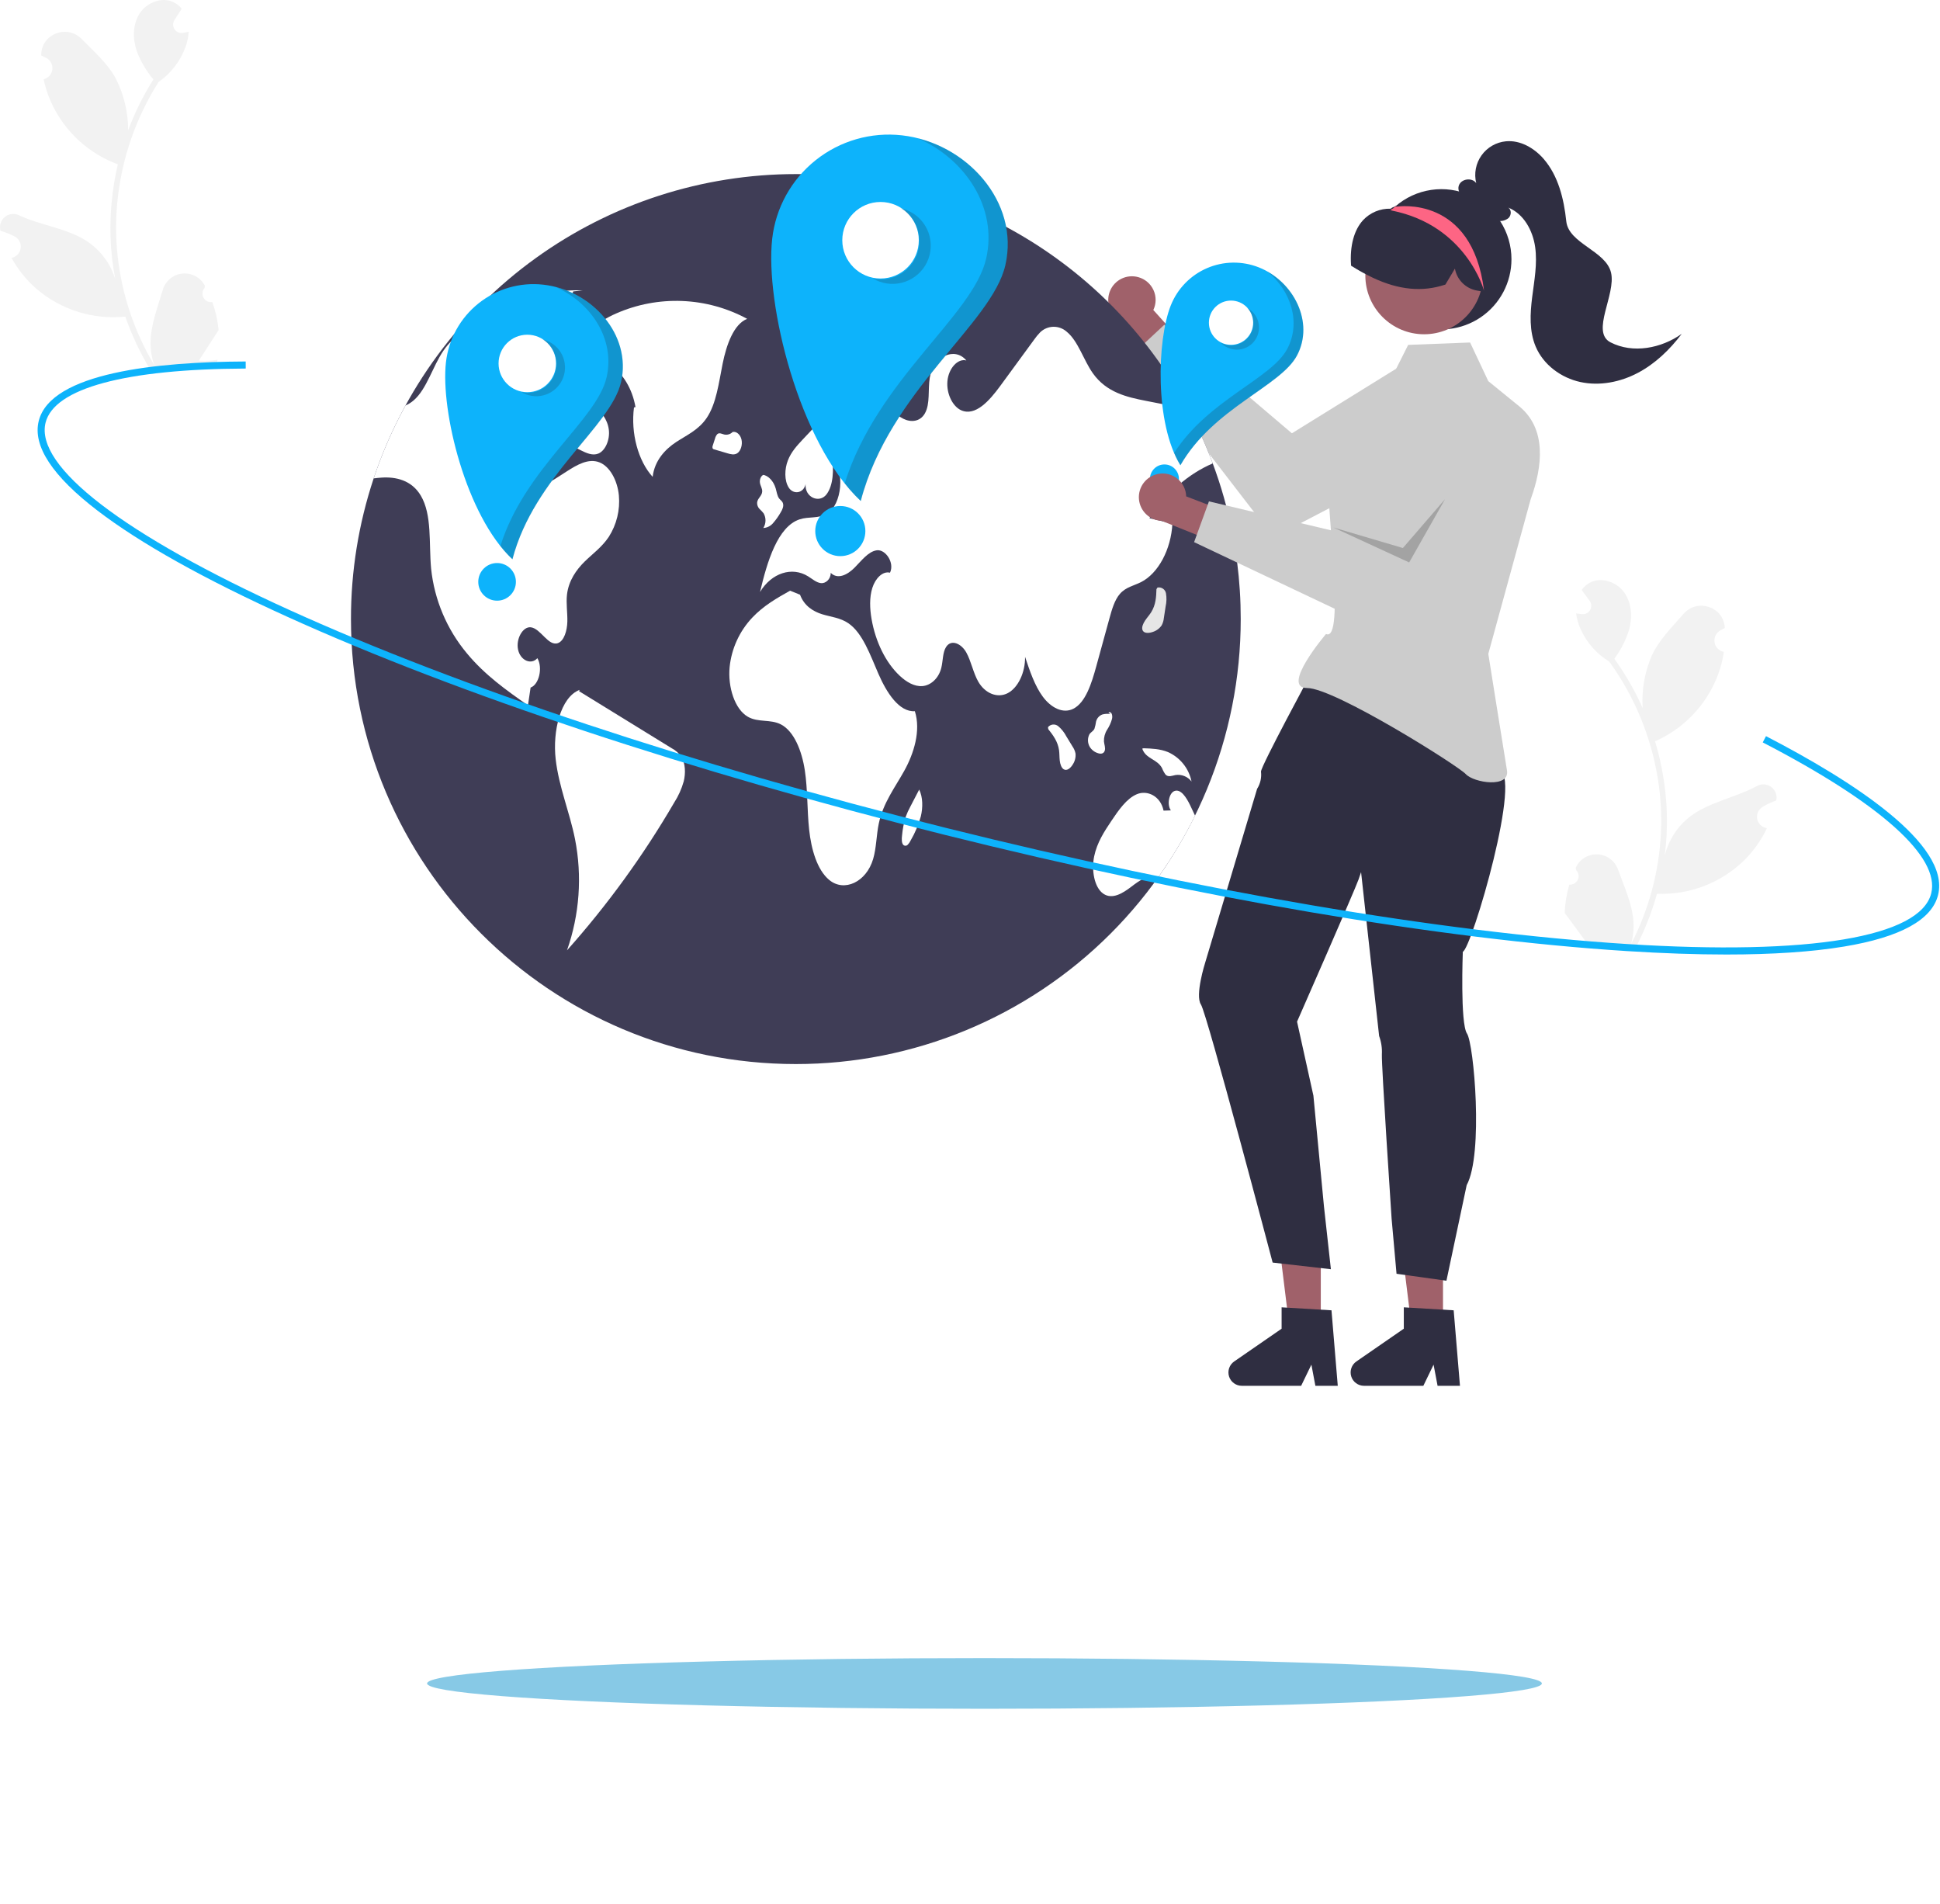 <svg width="268" height="263" viewBox="0 0 268 263" fill="none" xmlns="http://www.w3.org/2000/svg">
<g filter="url(#filter0_f_0_1)">
<ellipse cx="136" cy="232.5" rx="77" ry="3.5" fill="#1195CF" fill-opacity="0.5"/>
</g>
<path d="M216.795 122.169C217.034 122.191 217.275 122.139 217.484 122.02C217.693 121.901 217.86 121.72 217.963 121.503C218.066 121.286 218.1 121.042 218.06 120.805C218.02 120.568 217.907 120.349 217.739 120.177C217.715 120.059 217.697 119.973 217.673 119.854C217.685 119.829 217.697 119.804 217.709 119.779C217.977 119.22 218.405 118.751 218.938 118.434C219.472 118.117 220.087 117.964 220.707 117.995C221.327 118.026 221.924 118.24 222.423 118.609C222.922 118.979 223.301 119.487 223.512 120.071C224.355 122.402 225.457 124.748 225.642 127.18C225.723 128.254 225.618 129.335 225.33 130.374C227.786 125.614 229.19 120.381 229.446 115.031C229.509 113.688 229.497 112.343 229.41 111.002C229.337 109.902 229.217 108.808 229.048 107.72C228.125 101.813 225.815 96.21 222.306 91.37C220.548 90.302 219.16 88.721 218.329 86.84C218.028 86.164 217.826 85.447 217.729 84.713C217.932 84.749 218.138 84.776 218.34 84.799C218.404 84.805 218.47 84.811 218.533 84.818L218.557 84.82C218.78 84.84 219.005 84.796 219.203 84.692C219.402 84.588 219.566 84.428 219.676 84.233C219.786 84.038 219.837 83.815 219.823 83.592C219.81 83.368 219.732 83.153 219.599 82.973C219.516 82.861 219.433 82.749 219.35 82.636C219.225 82.463 219.095 82.294 218.97 82.121C218.955 82.104 218.941 82.087 218.929 82.069C218.784 81.871 218.64 81.677 218.495 81.48C218.795 81.059 219.189 80.712 219.645 80.468C221.224 79.639 223.316 80.361 224.362 81.804C225.411 83.246 225.531 85.207 225.063 86.926C224.614 88.387 223.919 89.761 223.009 90.988C223.087 91.099 223.169 91.206 223.247 91.317C224.68 93.348 225.911 95.514 226.921 97.785C226.766 95.286 227.206 92.787 228.206 90.492C229.21 88.356 230.987 86.601 232.564 84.788C234.459 82.61 238.083 83.768 238.265 86.649C238.267 86.677 238.268 86.704 238.27 86.732C238.043 86.847 237.82 86.969 237.602 87.1C237.327 87.265 237.109 87.51 236.976 87.801C236.843 88.093 236.801 88.418 236.855 88.734C236.91 89.05 237.059 89.342 237.282 89.572C237.506 89.801 237.794 89.958 238.108 90.022L238.14 90.028C238.024 90.822 237.848 91.606 237.613 92.373C236.937 94.514 235.825 96.492 234.348 98.183C232.871 99.874 231.061 101.242 229.031 102.201C228.898 102.262 228.768 102.322 228.635 102.38C229.606 105.602 230.154 108.938 230.265 112.302C230.324 114.286 230.223 116.272 229.962 118.24L229.975 118.17C230.504 115.993 231.769 114.065 233.555 112.712C236.206 110.733 239.85 110.129 242.683 108.571C242.985 108.397 243.33 108.312 243.678 108.327C244.026 108.343 244.362 108.457 244.647 108.658C244.932 108.858 245.154 109.135 245.286 109.457C245.419 109.78 245.456 110.133 245.394 110.476C245.39 110.5 245.385 110.524 245.38 110.549C244.961 110.697 244.552 110.871 244.156 111.07C243.929 111.185 243.706 111.307 243.487 111.437C243.213 111.603 242.995 111.847 242.861 112.139C242.728 112.431 242.686 112.756 242.741 113.071C242.796 113.387 242.944 113.679 243.168 113.909C243.391 114.139 243.679 114.296 243.993 114.36L244.026 114.366C244.049 114.37 244.069 114.375 244.092 114.379C243.312 116.022 242.256 117.518 240.968 118.802C239.379 120.356 237.49 121.568 235.416 122.365C233.343 123.162 231.128 123.527 228.908 123.438L228.904 123.438C228.18 126.028 227.189 128.535 225.946 130.92L216.641 130.487C216.613 130.382 216.588 130.274 216.563 130.169C217.421 130.264 218.288 130.252 219.144 130.136C218.493 129.257 217.843 128.371 217.192 127.491C217.177 127.475 217.164 127.458 217.151 127.439C216.821 126.99 216.487 126.543 216.157 126.093L216.157 126.093C216.2 124.763 216.415 123.444 216.795 122.169L216.795 122.169Z" fill="#F2F2F2"/>
<path d="M29.32 41.711C29.082 41.748 28.839 41.711 28.623 41.605C28.407 41.499 28.229 41.329 28.113 41.119C27.996 40.908 27.948 40.667 27.973 40.428C27.998 40.188 28.097 39.963 28.255 39.782C28.271 39.661 28.283 39.575 28.3 39.455C28.287 39.431 28.273 39.407 28.26 39.382C27.958 38.84 27.502 38.4 26.95 38.116C26.398 37.832 25.774 37.717 25.157 37.787C24.54 37.856 23.957 38.106 23.482 38.506C23.007 38.905 22.66 39.436 22.486 40.032C21.789 42.41 20.834 44.821 20.799 47.259C20.784 48.337 20.957 49.408 21.308 50.427C18.563 45.828 16.838 40.692 16.252 35.368C16.106 34.032 16.035 32.689 16.039 31.345C16.043 30.243 16.096 29.143 16.197 28.046C16.753 22.094 18.713 16.359 21.916 11.312C23.605 10.137 24.892 8.473 25.606 6.544C25.865 5.851 26.022 5.123 26.073 4.385C25.873 4.433 25.669 4.472 25.468 4.508C25.405 4.518 25.34 4.528 25.277 4.538L25.253 4.542C25.032 4.576 24.805 4.546 24.601 4.454C24.396 4.363 24.223 4.214 24.101 4.026C23.979 3.838 23.914 3.619 23.914 3.395C23.913 3.171 23.978 2.951 24.099 2.763C24.175 2.646 24.251 2.529 24.327 2.412C24.442 2.231 24.56 2.054 24.675 1.874C24.688 1.856 24.701 1.838 24.712 1.819C24.845 1.613 24.977 1.411 25.109 1.205C24.783 0.803 24.369 0.481 23.899 0.266C22.271 -0.464 20.228 0.386 19.273 1.89C18.315 3.395 18.317 5.359 18.89 7.047C19.429 8.477 20.207 9.805 21.191 10.974C21.12 11.089 21.045 11.201 20.973 11.317C19.669 13.432 18.575 15.67 17.706 17.999C17.707 15.496 17.113 13.028 15.974 10.799C14.84 8.73 12.957 7.088 11.271 5.376C9.245 3.319 5.7 4.698 5.696 7.585C5.696 7.613 5.696 7.641 5.696 7.669C5.93 7.769 6.16 7.878 6.386 7.994C6.67 8.142 6.903 8.373 7.054 8.656C7.205 8.939 7.267 9.261 7.232 9.579C7.197 9.898 7.066 10.198 6.857 10.442C6.648 10.685 6.371 10.859 6.061 10.942L6.03 10.951C6.194 11.736 6.419 12.507 6.7 13.259C7.508 15.354 8.74 17.259 10.318 18.856C11.897 20.452 13.788 21.706 15.873 22.537C16.01 22.589 16.143 22.642 16.28 22.691C15.51 25.968 15.169 29.33 15.266 32.695C15.329 34.679 15.553 36.655 15.935 38.603L15.918 38.534C15.255 36.394 13.874 34.548 12.008 33.308C9.239 31.497 5.565 31.118 2.641 29.738C2.329 29.583 1.98 29.52 1.633 29.557C1.287 29.594 0.958 29.729 0.686 29.946C0.414 30.164 0.21 30.454 0.098 30.784C-0.015 31.114 -0.03 31.469 0.052 31.807C0.059 31.831 0.065 31.855 0.072 31.879C0.498 32.001 0.917 32.15 1.326 32.324C1.559 32.424 1.789 32.532 2.015 32.649C2.3 32.797 2.532 33.028 2.683 33.311C2.834 33.593 2.896 33.915 2.861 34.234C2.826 34.553 2.696 34.853 2.487 35.096C2.278 35.34 2 35.514 1.691 35.597L1.659 35.605C1.636 35.611 1.617 35.617 1.594 35.623C2.473 37.214 3.62 38.642 4.985 39.844C6.666 41.297 8.627 42.39 10.746 43.057C12.865 43.725 15.098 43.952 17.308 43.726L17.312 43.726C18.195 46.266 19.339 48.708 20.727 51.011L29.987 50.004C30.009 49.897 30.027 49.788 30.046 49.682C29.195 49.829 28.329 49.871 27.467 49.808C28.062 48.89 28.657 47.966 29.252 47.048C29.266 47.031 29.279 47.012 29.29 46.993C29.592 46.524 29.897 46.058 30.198 45.588L30.199 45.588C30.073 44.263 29.778 42.96 29.32 41.711L29.32 41.711Z" fill="#F2F2F2"/>
<path d="M157.254 38.279C157.712 38.405 158.137 38.63 158.499 38.939C158.861 39.247 159.151 39.631 159.348 40.063C159.546 40.495 159.646 40.966 159.643 41.441C159.639 41.916 159.531 42.385 159.326 42.814L164.295 48.339L161.674 52.177L154.766 44.277C154.068 43.886 153.538 43.252 153.277 42.495C153.015 41.739 153.039 40.913 153.346 40.173C153.653 39.434 154.22 38.833 154.94 38.484C155.66 38.135 156.483 38.062 157.254 38.279Z" fill="#A0616A"/>
<path d="M203.773 51.845C203.325 51.116 202.738 50.482 202.045 49.981C201.351 49.479 200.566 49.119 199.733 48.922C198.9 48.725 198.037 48.694 197.192 48.831C196.348 48.968 195.538 49.27 194.811 49.721L178.468 59.843L160.84 44.858L156.454 48.941L175.928 74.208L201.239 61.013C200.649 61.321 204.487 53.007 203.773 51.845Z" fill="#CCCCCC"/>
<path d="M171.399 85.499C171.401 93.57 169.813 101.563 166.725 109.02C163.637 116.477 159.11 123.253 153.403 128.96C147.695 134.667 140.92 139.194 133.463 142.282C126.006 145.37 118.013 146.959 109.942 146.957C76 146.957 48.484 119.441 48.484 85.499C48.478 78.897 49.537 72.337 51.619 66.072C55.706 53.836 63.536 43.194 74.003 35.652C84.469 28.109 97.041 24.048 109.942 24.042C121.068 24.038 131.986 27.056 141.531 32.772C151.076 38.489 158.89 46.691 164.137 56.502C165.438 58.922 166.573 61.428 167.534 64.003C167.668 64.361 167.797 64.72 167.924 65.082V65.085C168.487 66.676 168.983 68.297 169.412 69.947C170.736 75.025 171.404 80.252 171.399 85.499Z" fill="#3F3D56"/>
<path d="M103.217 44.035C100.455 42.541 97.389 41.698 94.252 41.57C91.115 41.441 87.989 42.031 85.115 43.294C82.584 44.396 79.919 46.372 79.074 49.94C82.489 47.925 86.91 51.109 87.788 56.217L87.583 56.274C87.119 59.812 88.155 63.664 90.161 65.858C90.425 63.579 91.923 62.028 93.397 61.059C94.871 60.09 96.501 59.387 97.626 57.721C98.96 55.747 99.298 52.862 99.828 50.23C100.358 47.597 101.363 44.768 103.217 44.035Z" fill="white"/>
<path d="M84.102 74.144C83.156 75.564 81.893 76.455 80.759 77.565C79.629 78.678 78.554 80.18 78.328 82.109C78.185 83.345 78.407 84.601 78.376 85.851C78.345 87.101 77.929 88.507 77.079 88.818C75.737 89.303 74.713 86.811 73.333 86.636C72.237 86.5 71.25 88.224 71.568 89.719C71.885 91.215 73.377 91.877 74.234 90.901C75.01 92.202 74.463 94.561 73.299 94.96C73.176 95.78 73.053 96.596 72.934 97.415C69.99 95.356 67.017 93.264 64.514 90.249C61.731 86.924 60.004 82.844 59.556 78.531C59.232 75.065 59.714 71.101 58.122 68.435C56.849 66.301 54.664 65.83 52.697 65.963C52.339 65.987 51.977 66.028 51.618 66.072C52.778 62.589 54.251 59.218 56.019 56C56.419 55.828 56.791 55.597 57.122 55.314C58.952 53.76 59.765 50.615 61.25 48.441C61.346 48.301 61.444 48.164 61.547 48.031C63.066 46.047 65.101 45.026 67.068 44.077C71.421 41.964 75.901 39.823 80.496 40.117L79.189 40.243C77.662 44.517 76.135 48.792 74.607 53.067C74.374 53.722 74.14 54.379 73.903 55.037C73.036 57.468 72.142 60.056 72.275 62.777C72.353 64.389 72.913 66.11 73.978 66.663C74.972 67.175 76.058 66.547 77.017 65.925C77.424 65.666 77.826 65.406 78.233 65.143C79.691 64.204 81.305 63.242 82.845 63.87C84.255 64.443 85.297 66.359 85.495 68.424C85.677 70.433 85.186 72.444 84.102 74.144Z" fill="white"/>
<path d="M92.773 103.328C88.515 100.706 84.257 98.085 79.999 95.463L80.071 95.277C77.424 96.285 76.325 100.991 76.762 104.839C77.2 108.688 78.683 112.128 79.433 115.878C80.443 121.009 80.062 126.318 78.328 131.252C83.927 124.97 88.882 118.142 93.119 110.871C93.711 109.955 94.162 108.955 94.457 107.904C94.727 106.787 94.686 105.444 94.144 104.548C93.796 104.033 93.324 103.614 92.773 103.328Z" fill="white"/>
<path d="M75.968 55.632C75.516 56.648 75.342 58.004 75.752 59.056C76.171 60.13 77.057 60.615 77.873 61.02L80.225 62.186C81.008 62.574 81.852 62.966 82.65 62.646C83.612 62.261 84.279 60.753 84.107 59.352C83.923 57.861 82.983 56.836 82.115 55.963C80.898 54.741 79.683 53.52 78.467 52.298L77.781 53.137C77.04 53.86 76.427 54.704 75.968 55.632Z" fill="white"/>
<path d="M158.786 71.566C159.845 71.815 160.903 72.064 161.962 72.313C161.777 75.888 160.005 79.197 157.629 80.395C156.639 80.894 155.536 81.078 154.717 82.01C153.976 82.857 153.6 84.175 153.255 85.434C152.651 87.633 152.047 89.832 151.442 92.031C150.794 94.4 149.961 97.033 148.274 97.886C146.826 98.621 145.17 97.723 144.057 96.217C142.944 94.711 142.265 92.686 141.606 90.713C141.647 92.864 140.646 94.974 139.229 95.722C137.809 96.469 136.081 95.793 135.132 94.124C134.449 92.925 134.166 91.345 133.497 90.129C132.828 88.914 131.424 88.217 130.694 89.358C130.212 90.116 130.274 91.276 130.035 92.239C129.662 93.735 128.536 94.674 127.419 94.756C126.306 94.838 125.22 94.196 124.288 93.325C122.366 91.522 120.949 88.661 120.399 85.482C120.157 84.065 120.089 82.522 120.509 81.194C120.929 79.866 121.943 78.841 122.95 79.094C123.612 77.694 122.305 75.837 121.127 76.001C119.945 76.165 119.02 77.431 118.05 78.404C117.084 79.377 115.732 80.084 114.759 79.118C114.766 80.016 114.035 80.61 113.404 80.535C112.775 80.463 112.215 79.958 111.638 79.6C109.409 78.21 106.578 79.132 104.994 81.761C105.984 77.547 107.435 72.713 110.477 71.723C111.72 71.316 113.076 71.651 114.25 70.948C116.33 69.701 116.75 64.993 114.954 63.05C115.182 64.887 115.138 67.031 114.168 68.288C113.199 69.544 111.164 68.725 111.287 66.868C111.007 68.148 109.614 68.343 108.972 67.359C108.327 66.376 108.381 64.768 108.839 63.593C109.296 62.419 110.075 61.575 110.829 60.766C112.451 59.028 114.097 57.27 115.975 56.177C117.856 55.085 120.027 54.716 121.912 55.802C122.906 56.375 123.78 57.331 124.794 57.837C125.808 58.345 127.095 58.281 127.768 57.092C128.522 55.768 128.167 53.801 128.447 52.145C128.949 49.219 131.875 47.85 133.497 49.782C132.285 49.472 131.032 50.906 130.881 52.644C130.728 54.381 131.605 56.136 132.78 56.662C134.753 57.536 136.686 55.337 138.178 53.303C139.735 51.172 141.294 49.042 142.855 46.914C143.105 46.552 143.385 46.212 143.692 45.897C144.181 45.42 144.833 45.147 145.516 45.133C146.198 45.119 146.861 45.365 147.369 45.822C148.947 47.109 149.687 49.748 150.981 51.565C152.859 54.204 155.669 54.846 158.285 55.358C160.234 55.737 162.185 56.118 164.137 56.502C165.438 58.922 166.573 61.428 167.534 64.003C164.229 65.406 161.18 68.032 158.786 71.566Z" fill="white"/>
<path d="M165.089 112.647C163.627 115.617 161.925 118.463 160.002 121.158C158.773 120.633 157.452 121.572 156.301 122.452C155.099 123.374 153.655 124.272 152.422 123.432C151.162 122.572 150.756 120.165 151.156 118.256C151.555 116.351 152.552 114.835 153.518 113.394C154.543 111.865 155.639 110.277 157.062 109.683C158.49 109.089 160.323 109.929 160.74 111.957L161.75 111.923C161.183 111.144 161.48 109.533 162.242 109.249C163.119 108.918 163.881 110.123 164.4 111.189C164.632 111.67 164.867 112.155 165.089 112.647Z" fill="white"/>
<path d="M126.383 98.225C124.21 98.361 122.49 95.687 121.346 93.056C120.203 90.425 119.159 87.417 117.199 86.078C116.079 85.313 114.803 85.208 113.588 84.837C112.373 84.466 111.101 83.699 110.521 82.137L109.143 81.58C107.323 82.603 105.479 83.645 103.911 85.31C102.152 87.179 101.057 89.573 100.794 92.126C100.53 94.884 101.502 97.96 103.319 98.996C104.754 99.814 106.425 99.298 107.878 100.048C109.694 100.984 110.773 103.704 111.181 106.39C111.589 109.076 111.486 111.867 111.778 114.584C112.07 117.3 112.875 120.127 114.54 121.519C116.625 123.26 119.683 121.813 120.618 118.642C121.077 117.087 121.061 115.332 121.404 113.717C122.008 110.874 123.639 108.764 124.932 106.432C126.225 104.099 127.243 100.932 126.383 98.225Z" fill="white"/>
<path d="M104.917 70.285C105.12 70.472 105.309 70.672 105.483 70.885C105.663 71.196 105.755 71.55 105.749 71.909C105.743 72.268 105.639 72.619 105.448 72.923C105.71 72.908 105.966 72.839 106.199 72.72C106.433 72.602 106.64 72.436 106.806 72.233C107.202 71.781 107.551 71.29 107.847 70.767C108.068 70.406 108.304 69.917 108.153 69.488C108.051 69.195 107.808 69.07 107.638 68.85C107.368 68.501 107.301 67.947 107.162 67.467C106.86 66.432 106.138 65.671 105.355 65.563L105.463 65.584C105.136 65.696 104.907 66.216 104.98 66.683C105.046 67.109 105.32 67.463 105.292 67.898C105.253 68.523 104.629 68.816 104.59 69.441C104.584 69.754 104.702 70.058 104.917 70.285Z" fill="white"/>
<path d="M101.195 59.666C101.199 59.666 101.202 59.665 101.205 59.664C101.272 59.604 101.334 59.538 101.39 59.467L101.195 59.666Z" fill="#E6E6E6"/>
<path d="M101.847 62.6C102.328 62.291 102.596 61.437 102.437 60.722C102.279 60.011 101.721 59.533 101.206 59.665C101.056 59.816 100.871 59.927 100.667 59.987C100.462 60.047 100.246 60.055 100.039 60.008C99.72 59.926 99.37 59.715 99.094 59.955C98.936 60.134 98.826 60.35 98.772 60.583C98.67 60.897 98.568 61.211 98.466 61.525C98.417 61.637 98.404 61.762 98.43 61.882C98.449 61.929 98.481 61.972 98.521 62.004C98.562 62.036 98.61 62.058 98.661 62.066C99.275 62.247 99.888 62.428 100.502 62.608C100.949 62.74 101.431 62.867 101.847 62.6Z" fill="white"/>
<path d="M148.159 103.093C147.876 102.629 147.592 102.164 147.309 101.7C147.03 101.162 146.649 100.684 146.188 100.292C146.086 100.207 145.969 100.144 145.842 100.105C145.715 100.066 145.582 100.052 145.451 100.065C145.319 100.079 145.191 100.118 145.075 100.181C144.959 100.245 144.856 100.331 144.773 100.434L144.808 100.699C145.454 101.51 146.138 102.411 146.302 103.615C146.367 104.089 146.344 104.58 146.401 105.057C146.458 105.533 146.619 106.027 146.926 106.233C147.373 106.531 147.897 106.091 148.215 105.555C148.499 105.114 148.627 104.59 148.577 104.068C148.506 103.718 148.364 103.386 148.159 103.093Z" fill="white"/>
<path d="M160.78 85.362C160.862 84.824 160.944 84.286 161.026 83.748C161.159 83.157 161.175 82.546 161.074 81.949C161.051 81.819 161.003 81.694 160.931 81.583C160.859 81.472 160.766 81.376 160.657 81.301C160.547 81.227 160.424 81.174 160.295 81.148C160.165 81.121 160.031 81.121 159.901 81.147L159.757 81.372C159.729 82.409 159.672 83.538 159.023 84.565C158.767 84.969 158.433 85.331 158.17 85.732C157.906 86.133 157.711 86.615 157.814 86.97C157.964 87.486 158.648 87.487 159.237 87.281C159.738 87.127 160.173 86.808 160.471 86.377C160.642 86.063 160.747 85.718 160.78 85.362Z" fill="#E6E6E6"/>
<path d="M152.608 103.697C152.747 103.298 152.547 102.841 152.504 102.401C152.484 101.832 152.635 101.27 152.937 100.788C153.238 100.333 153.465 99.834 153.612 99.308C153.674 99.069 153.663 98.817 153.58 98.584C153.486 98.373 153.259 98.277 153.128 98.444L153.407 98.624C153.03 98.556 152.643 98.575 152.275 98.678C152.064 98.759 151.877 98.889 151.727 99.057C151.578 99.226 151.471 99.428 151.416 99.646C151.37 99.987 151.295 100.322 151.191 100.65C151.025 100.992 150.702 101.106 150.5 101.406C150.362 101.673 150.292 101.969 150.297 102.269C150.302 102.569 150.382 102.863 150.528 103.124C150.783 103.552 151.187 103.87 151.663 104.016C152.004 104.139 152.452 104.145 152.608 103.697Z" fill="white"/>
<path d="M160.53 106.087C160.653 106.408 160.818 106.711 161.021 106.988C161.4 107.37 161.915 107.135 162.375 107.042C162.793 106.977 163.221 107.025 163.613 107.182C164.005 107.34 164.348 107.6 164.604 107.936C164.425 107.046 164.036 106.212 163.468 105.504C162.901 104.796 162.171 104.234 161.342 103.866C160.257 103.424 159.115 103.382 157.987 103.342L157.792 103.392C158.288 104.837 159.847 104.805 160.53 106.087Z" fill="white"/>
<path d="M126.978 109.044L126.98 109.05C126.999 109.013 127.018 108.977 127.037 108.94L126.978 109.044Z" fill="#E6E6E6"/>
<path d="M125.776 111.369C125.513 111.845 125.288 112.34 125.101 112.85C124.854 113.677 124.69 114.526 124.613 115.385C124.552 115.873 124.533 116.497 124.839 116.735C124.927 116.793 125.033 116.818 125.137 116.803C125.242 116.789 125.338 116.737 125.407 116.658C125.577 116.478 125.716 116.271 125.818 116.046C126.42 115.01 126.887 113.902 127.208 112.748C127.501 111.533 127.498 110.102 126.98 109.049C126.579 109.823 126.177 110.596 125.776 111.369Z" fill="white"/>
<path d="M114.182 49.394C114.373 49.581 114.614 49.708 114.876 49.759C115.138 49.81 115.41 49.783 115.657 49.682C116.168 49.458 116.637 49.148 117.044 48.766C117.381 48.517 117.666 48.205 117.885 47.848C118.006 47.635 118.083 47.4 118.112 47.156C118.142 46.913 118.123 46.666 118.057 46.431C117.867 45.875 117.385 45.688 116.96 45.562C116.279 45.361 115.598 45.158 114.917 44.957L115.409 44.513C114.903 44.241 114.342 44.745 114.025 45.37C113.822 45.779 113.681 46.214 113.605 46.664C113.436 47.645 113.601 48.813 114.182 49.394Z" fill="#E6E6E6"/>
<path d="M126.203 45.358C126.395 45.57 126.66 45.701 126.945 45.724C127.229 45.747 127.512 45.661 127.736 45.483C127.928 45.339 128.088 45.155 128.205 44.945C128.322 44.734 128.393 44.502 128.414 44.262C128.462 43.726 128.197 43.131 127.819 43.085L127.906 42.583C127.177 42.452 126.281 42.425 125.89 43.31C125.758 43.649 125.718 44.017 125.773 44.376C125.828 44.736 125.976 45.074 126.203 45.358Z" fill="#E6E6E6"/>
<path d="M124.598 18.691C120.326 18.209 116.038 19.444 112.677 22.124C109.316 24.803 107.157 28.709 106.675 32.98C105.672 41.875 110.358 61.191 118.902 69.187C122.925 53.867 137.022 44.781 138.887 36.614C140.88 27.887 133.493 19.694 124.598 18.691Z" fill="#0DB3FB"/>
<path d="M121.643 38.466C124.563 38.466 126.929 36.099 126.929 33.18C126.929 30.26 124.563 27.894 121.643 27.894C118.724 27.894 116.357 30.26 116.357 33.18C116.357 36.099 118.724 38.466 121.643 38.466Z" fill="white"/>
<path d="M116.085 76.809C117.997 76.809 119.547 75.258 119.547 73.346C119.547 71.434 117.997 69.884 116.085 69.884C114.173 69.884 112.623 71.434 112.623 73.346C112.623 75.258 114.173 76.809 116.085 76.809Z" fill="#0DB3FB"/>
<path opacity="0.2" d="M126.016 29.392C126.611 29.75 127.13 30.221 127.543 30.779C127.956 31.337 128.255 31.971 128.423 32.645C128.591 33.318 128.624 34.018 128.522 34.705C128.419 35.391 128.182 36.051 127.825 36.646C127.467 37.241 126.996 37.76 126.438 38.172C125.88 38.585 125.246 38.884 124.572 39.052C123.212 39.391 121.773 39.176 120.571 38.454C121.796 38.727 123.079 38.554 124.188 37.968C125.298 37.382 126.163 36.419 126.628 35.253C127.093 34.088 127.128 32.794 126.727 31.605C126.325 30.416 125.514 29.408 124.438 28.763C124.994 28.886 125.528 29.099 126.016 29.392Z" fill="#231F20"/>
<path opacity="0.2" d="M138.907 36.631C137.042 44.798 122.945 53.885 118.922 69.204C118.119 68.445 117.372 67.627 116.689 66.758C121.21 52.358 134.43 43.608 136.232 35.717C137.845 28.655 133.314 21.943 126.812 19.108C134.682 21.086 140.734 28.634 138.907 36.631Z" fill="#231F20"/>
<path d="M75.063 39.316C71.855 38.954 68.635 39.882 66.111 41.894C63.587 43.906 61.965 46.839 61.604 50.047C60.85 56.727 64.369 71.232 70.785 77.237C73.806 65.732 84.393 58.909 85.793 52.775C87.29 46.222 81.743 40.07 75.063 39.316Z" fill="#0DB3FB"/>
<path d="M72.844 54.166C75.036 54.166 76.813 52.389 76.813 50.197C76.813 48.004 75.036 46.227 72.844 46.227C70.651 46.227 68.874 48.004 68.874 50.197C68.874 52.389 70.651 54.166 72.844 54.166Z" fill="white"/>
<path d="M68.67 82.96C70.106 82.96 71.27 81.796 71.27 80.36C71.27 78.924 70.106 77.76 68.67 77.76C67.234 77.76 66.07 78.924 66.07 80.36C66.07 81.796 67.234 82.96 68.67 82.96Z" fill="#0DB3FB"/>
<path opacity="0.2" d="M76.128 47.352C76.575 47.621 76.965 47.975 77.275 48.394C77.585 48.813 77.809 49.289 77.935 49.795C78.061 50.301 78.087 50.826 78.01 51.342C77.932 51.857 77.755 52.353 77.486 52.8C77.218 53.246 76.864 53.636 76.445 53.946C76.026 54.256 75.55 54.48 75.044 54.607C74.538 54.733 74.012 54.758 73.497 54.681C72.981 54.604 72.486 54.426 72.039 54.157C72.959 54.362 73.922 54.233 74.755 53.792C75.589 53.352 76.238 52.629 76.587 51.754C76.937 50.878 76.963 49.907 76.662 49.014C76.36 48.121 75.751 47.364 74.942 46.88C75.361 46.972 75.761 47.132 76.128 47.352Z" fill="#231F20"/>
<path opacity="0.2" d="M85.809 52.788C84.408 58.921 73.822 65.745 70.801 77.25C70.197 76.679 69.637 76.065 69.124 75.413C72.519 64.599 82.446 58.028 83.8 52.102C85.011 46.798 81.608 41.758 76.726 39.629C82.636 41.115 87.18 46.782 85.809 52.788Z" fill="#231F20"/>
<path d="M199.342 183.116H194.984L192.91 166.305L199.343 166.305L199.342 183.116Z" fill="#A0616A"/>
<path d="M201.686 191.392H198.593L198.041 188.472L196.628 191.392H188.425C188.032 191.392 187.649 191.266 187.332 191.033C187.016 190.8 186.782 190.472 186.665 190.097C186.548 189.721 186.554 189.318 186.682 188.947C186.81 188.575 187.054 188.254 187.377 188.031L193.928 183.507V180.555L200.817 180.966L201.686 191.392Z" fill="#2F2E41"/>
<path d="M182.46 183.116H178.102L176.028 166.305L182.461 166.305L182.46 183.116Z" fill="#A0616A"/>
<path d="M184.805 191.392H181.713L181.161 188.472L179.747 191.392H171.544C171.151 191.392 170.768 191.266 170.451 191.033C170.135 190.8 169.901 190.472 169.784 190.097C169.667 189.721 169.673 189.318 169.801 188.947C169.929 188.575 170.173 188.254 170.496 188.031L177.047 183.507V180.555L183.937 180.966L184.805 191.392Z" fill="#2F2E41"/>
<path d="M165.902 138.731C166.736 139.982 175.809 174.374 175.809 174.374L183.855 175.292L182.9 166.638L181.44 151.325L179.18 141.103C179.18 141.103 187.162 122.938 187.667 121.49L188.025 120.452L190.519 143.084C190.815 143.892 190.944 144.752 190.899 145.612C190.823 147.025 192.241 168.294 192.241 168.294L192.923 175.921L199.816 176.879L202.613 163.682C204.948 159.394 203.61 144.16 202.655 142.742C201.7 141.324 202.079 131.449 202.079 131.449C203.299 131.02 210.571 106.222 206.933 106.369C207.167 105.047 207.35 103.867 207.35 103.867L201.037 98.775L185.235 94.667L181.249 92.753C181.249 92.753 174.129 105.918 174.2 106.573C174.298 107.402 174.108 108.24 173.662 108.946L166.473 133.005C166.473 133.005 165.059 137.467 165.902 138.731Z" fill="#2F2E41"/>
<path d="M205.6 52.64L203.086 47.303L194.531 47.632L191.74 53.184C191.74 53.184 183.764 62.71 183.506 65.808C183.182 69.703 185.88 88.796 183.182 87.559C183.182 87.559 176.82 95.025 180.585 95.025C184.349 95.025 201.375 105.714 202.493 106.916C203.61 108.118 208.597 108.897 208.179 106.388C207.761 103.878 205.6 90.307 205.6 90.307L211.45 68.967C213.133 64.36 213.657 59.192 209.852 56.097L205.6 52.64Z" fill="#CCCCCC"/>
<path d="M173.909 36.931C172.765 36.477 171.542 36.253 170.311 36.271C169.08 36.289 167.864 36.55 166.734 37.038C165.603 37.526 164.58 38.231 163.722 39.115C162.865 39.998 162.19 41.042 161.735 42.187C159.825 46.999 159.508 58.493 163.064 64.253C167.635 56.312 176.883 53.38 179.164 49.105C181.602 44.536 178.722 38.842 173.909 36.931Z" fill="#0DB3FB"/>
<path d="M170.06 47.628C171.748 47.628 173.118 46.259 173.118 44.57C173.118 42.882 171.748 41.513 170.06 41.513C168.371 41.513 167.002 42.882 167.002 44.57C167.002 46.259 168.371 47.628 170.06 47.628Z" fill="white"/>
<path d="M160.86 68.15C161.966 68.15 162.863 67.253 162.863 66.147C162.863 65.041 161.966 64.144 160.86 64.144C159.754 64.144 158.857 65.041 158.857 66.147C158.857 67.253 159.754 68.15 160.86 68.15Z" fill="#0DB3FB"/>
<path opacity="0.2" d="M173.076 43.12C173.636 43.706 173.941 44.49 173.924 45.3C173.906 46.111 173.567 46.881 172.982 47.441C172.397 48.002 171.613 48.308 170.803 48.291C169.993 48.274 169.222 47.936 168.661 47.352C169.304 47.69 170.046 47.788 170.754 47.63C171.462 47.471 172.091 47.065 172.528 46.485C172.964 45.904 173.18 45.188 173.137 44.463C173.093 43.739 172.793 43.053 172.291 42.529C172.583 42.682 172.848 42.882 173.076 43.12Z" fill="#231F20"/>
<path opacity="0.2" d="M179.173 49.118C176.892 53.393 167.643 56.325 163.072 64.266C162.739 63.72 162.446 63.15 162.197 62.561C166.907 55.21 175.614 52.333 177.818 48.202C179.791 44.504 178.28 40.07 175.082 37.5C179.174 39.799 181.406 44.931 179.173 49.118Z" fill="#231F20"/>
<path d="M159.957 65.458C160.423 65.362 160.904 65.369 161.366 65.479C161.829 65.589 162.261 65.799 162.634 66.094C163.006 66.39 163.31 66.763 163.522 67.188C163.735 67.614 163.851 68.08 163.864 68.555L170.801 71.218L170.211 75.829L160.468 71.931C159.668 71.899 158.907 71.575 158.33 71.02C157.754 70.466 157.4 69.719 157.337 68.921C157.274 68.123 157.506 67.33 157.989 66.691C158.472 66.053 159.172 65.614 159.957 65.458L159.957 65.458Z" fill="#A0616A"/>
<path d="M208.428 55.957C207.698 55.511 206.886 55.214 206.041 55.082C205.195 54.95 204.332 54.987 203.501 55.19C202.669 55.392 201.886 55.757 201.196 56.263C200.506 56.769 199.922 57.407 199.479 58.139L189.522 74.581L167.009 69.245L164.958 74.876L193.788 88.532L208.39 65.276C210.576 62.203 211.646 57.922 208.428 55.957Z" fill="#CCCCCC"/>
<path d="M208.8 35.806C208.801 37.391 208.412 38.951 207.669 40.351C206.925 41.751 205.85 42.946 204.536 43.833C203.223 44.72 201.712 45.271 200.136 45.438C198.56 45.604 196.967 45.381 195.497 44.789C194.028 44.196 192.726 43.252 191.706 42.038C190.687 40.825 189.98 39.38 189.65 37.83C189.319 36.28 189.374 34.673 189.809 33.149C190.245 31.625 191.048 30.232 192.147 29.09L192.194 29.044C192.271 28.963 192.349 28.881 192.43 28.804C192.431 28.804 192.431 28.804 192.432 28.804C192.432 28.803 192.433 28.803 192.433 28.803C192.433 28.802 192.434 28.802 192.434 28.802C192.434 28.801 192.434 28.801 192.434 28.8C192.535 28.707 192.635 28.614 192.74 28.525C194.139 27.299 195.862 26.501 197.702 26.229C199.543 25.956 201.423 26.219 203.117 26.988C204.812 27.756 206.249 28.996 207.257 30.56C208.265 32.124 208.801 33.945 208.8 35.806V35.806Z" fill="#2F2E41"/>
<path d="M196.733 46.165C201.217 46.165 204.851 42.53 204.851 38.046C204.851 33.562 201.217 29.927 196.733 29.927C192.249 29.927 188.614 33.562 188.614 38.046C188.614 42.53 192.249 46.165 196.733 46.165Z" fill="#9E616A"/>
<path d="M205.355 40.361L204.01 40.124C203.258 39.987 202.566 39.624 202.026 39.084C201.486 38.543 201.124 37.851 200.989 37.099L199.676 39.298L199.619 39.318C196.492 40.356 193.238 40.045 189.674 38.37C188.655 37.886 187.666 37.341 186.714 36.737L186.643 36.694L186.638 36.611C186.456 33.97 187.048 31.763 188.307 30.398C188.79 29.884 189.376 29.479 190.027 29.207C190.678 28.936 191.379 28.805 192.084 28.824C192.134 28.811 192.18 28.785 192.218 28.75C192.236 28.736 192.254 28.723 192.272 28.711V28.697L192.365 28.653C192.566 28.559 192.77 28.469 192.974 28.386C194.58 27.765 196.33 27.608 198.021 27.936C199.712 28.264 201.276 29.062 202.534 30.239C205.035 32.627 206.182 36.633 205.388 40.21L205.355 40.361Z" fill="#2F2E41"/>
<path d="M222.479 47.278C219.716 45.852 223.269 40.677 222.555 37.651C221.841 34.625 216.699 33.652 216.372 30.56C216.044 27.468 215.274 24.279 213.234 21.933C211.93 20.434 210.009 19.328 208.031 19.515C207.362 19.579 206.714 19.786 206.132 20.122C205.551 20.459 205.048 20.917 204.659 21.465C204.27 22.013 204.003 22.638 203.878 23.299C203.752 23.959 203.771 24.639 203.932 25.291C203.368 24.494 201.911 24.666 201.55 25.574C201.23 26.381 201.938 27.358 202.772 27.43C203.863 28.777 205.112 30.207 206.821 30.479C207.094 30.541 207.377 30.541 207.649 30.478C207.921 30.415 208.175 30.291 208.393 30.116C208.795 29.73 208.826 28.958 208.349 28.669C210.497 29.522 211.756 31.845 212.075 34.134C212.394 36.423 211.953 38.739 211.662 41.032C211.372 43.324 211.247 45.736 212.146 47.865C213.208 50.381 215.653 52.184 218.322 52.762C220.991 53.34 223.833 52.775 226.249 51.502C228.664 50.229 230.679 48.285 232.324 46.106C229.49 48.119 225.568 48.873 222.479 47.278Z" fill="#2F2E41"/>
<path d="M205.009 40.136C205.009 40.136 202.604 31.159 192.295 29.087C192.283 29.083 192.245 29.067 192.194 29.044C192.163 29.025 192.125 29.005 192.086 28.986C192.202 28.92 192.314 28.862 192.431 28.804C192.431 28.804 192.432 28.804 192.432 28.804C192.433 28.803 192.433 28.803 192.433 28.803C192.434 28.802 192.434 28.802 192.434 28.802C192.434 28.801 192.434 28.801 192.434 28.8C192.535 28.707 192.636 28.614 192.74 28.525L193.035 28.537C193.035 28.537 203.379 26.899 205.009 40.136Z" fill="#FD6584"/>
<path opacity="0.2" d="M199.624 68.94L193.801 75.686L184.181 72.845L194.669 77.678L199.624 68.94Z" fill="black"/>
<path d="M238.502 131.828C234.31 131.828 229.716 131.67 224.719 131.353C198.873 129.712 165.395 124.006 130.451 115.286C95.507 106.566 63.272 95.874 39.685 85.18C28.195 79.971 19.377 75.04 13.475 70.524C7.226 65.743 4.493 61.575 5.351 58.138C7.022 51.441 21.82 49.975 33.94 49.925L33.944 50.9C17.301 50.968 7.482 53.622 6.296 58.373C4.786 64.425 17.102 73.872 40.087 84.293C63.622 94.964 95.798 105.635 130.686 114.341C165.575 123.047 198.992 128.743 224.781 130.381C249.966 131.981 265.278 129.428 266.788 123.376C268.042 118.352 259.776 110.95 243.514 102.535L243.962 101.67C255.778 107.785 269.494 116.555 267.733 123.612C266.875 127.049 262.504 129.444 254.742 130.729C250.318 131.461 244.883 131.828 238.502 131.828Z" fill="#0DB3FB"/>
<defs>
<filter id="filter0_f_0_1" x="32" y="202" width="208" height="61" filterUnits="userSpaceOnUse" color-interpolation-filters="sRGB">
<feFlood flood-opacity="0" result="BackgroundImageFix"/>
<feBlend mode="normal" in="SourceGraphic" in2="BackgroundImageFix" result="shape"/>
<feGaussianBlur stdDeviation="13.5" result="effect1_foregroundBlur_0_1"/>
</filter>
</defs>
</svg>
